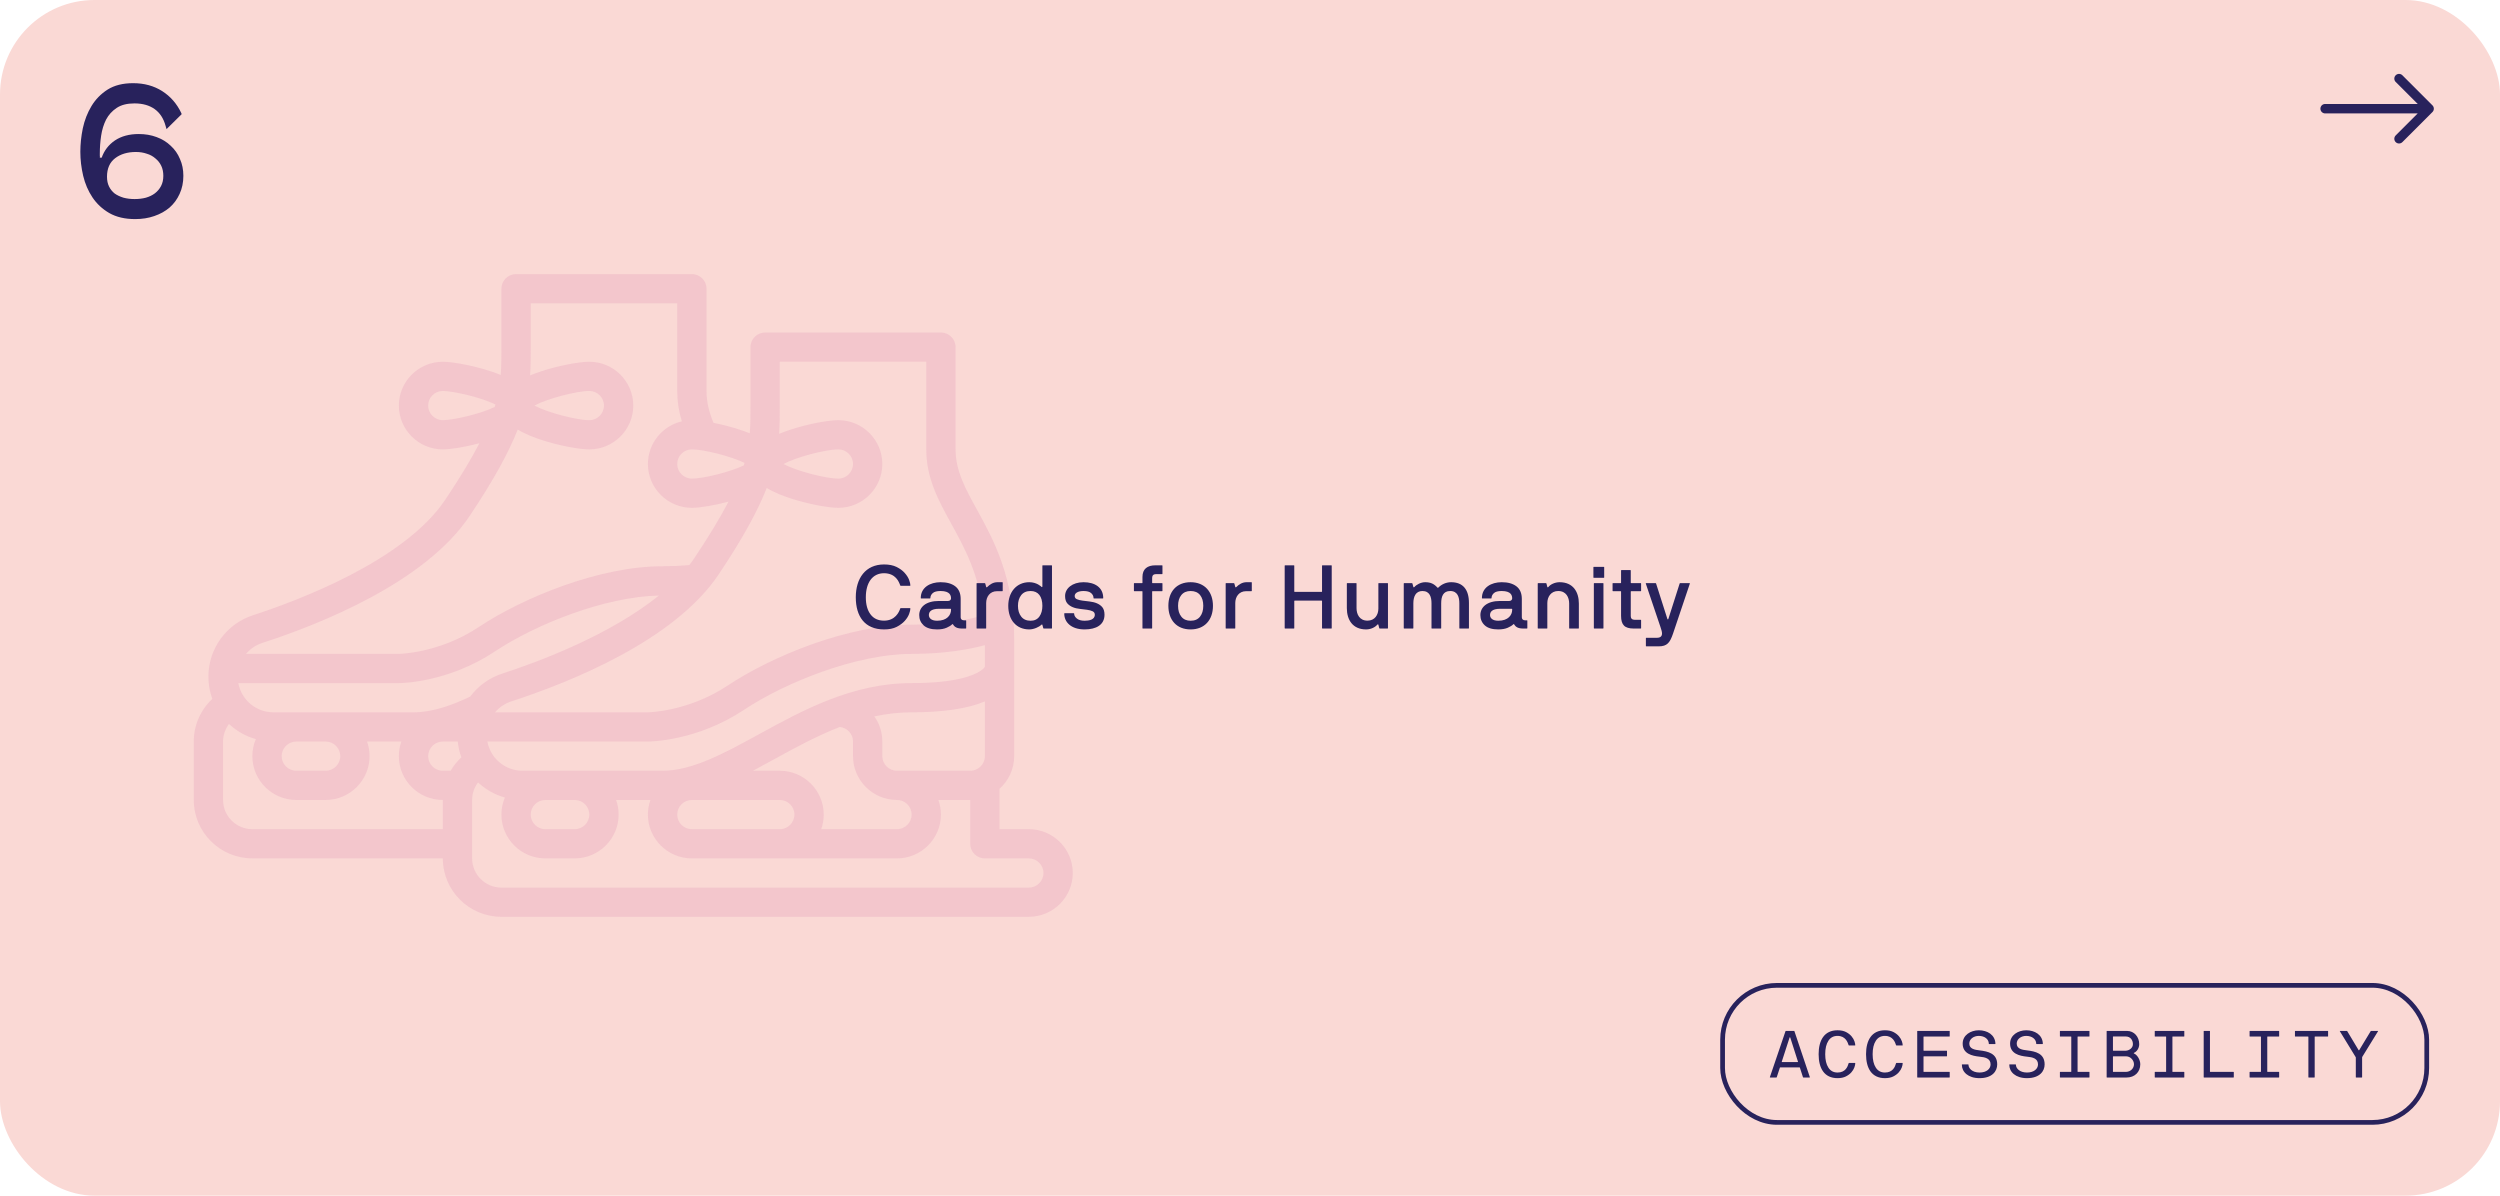 <svg width="529" height="253" viewBox="0 0 529 253" fill="none" xmlns="http://www.w3.org/2000/svg">
<rect x="3.05176e-05" width="529" height="253" rx="20" fill="#FAD9D5"/>
<path d="M28.16 17.6C30.507 17.6 32.56 18.16 34.32 19.28C36.08 20.4 37.427 21.947 38.36 23.92L38.44 24.16L35.24 27.32L35.04 26.64C34.613 25.067 33.84 23.88 32.72 23.08C31.6 22.28 30.173 21.88 28.44 21.88C26.893 21.88 25.64 22.2 24.68 22.84C23.72 23.48 22.973 24.307 22.44 25.32C21.933 26.333 21.587 27.467 21.4 28.72C21.213 29.973 21.12 31.227 21.12 32.48C21.12 32.64 21.12 32.8 21.12 32.96C21.147 33.093 21.147 33.227 21.12 33.36H21.52C22.053 31.84 22.987 30.627 24.32 29.72C25.68 28.813 27.36 28.36 29.36 28.36C30.72 28.36 31.973 28.573 33.12 29C34.293 29.427 35.293 30.04 36.12 30.84C36.973 31.613 37.627 32.547 38.08 33.64C38.56 34.707 38.8 35.893 38.8 37.2C38.8 38.613 38.533 39.893 38 41.04C37.493 42.16 36.787 43.12 35.88 43.92C34.973 44.693 33.893 45.293 32.64 45.72C31.413 46.147 30.067 46.36 28.6 46.36C26.44 46.36 24.613 45.933 23.12 45.08C21.653 44.227 20.467 43.12 19.56 41.76C18.653 40.4 18 38.88 17.6 37.2C17.2 35.493 17 33.8 17 32.12C17 30.52 17.173 28.867 17.52 27.16C17.893 25.427 18.507 23.853 19.36 22.44C20.213 21.027 21.347 19.867 22.76 18.96C24.2 18.053 26 17.6 28.16 17.6ZM22.64 37.4C22.64 38.2 22.787 38.893 23.08 39.48C23.373 40.067 23.773 40.56 24.28 40.96C24.813 41.333 25.44 41.627 26.16 41.84C26.88 42.027 27.653 42.12 28.48 42.12C29.333 42.12 30.12 42.027 30.84 41.84C31.587 41.627 32.227 41.32 32.76 40.92C33.32 40.493 33.76 39.973 34.08 39.36C34.4 38.747 34.56 38.027 34.56 37.2C34.56 36.4 34.413 35.693 34.12 35.08C33.827 34.467 33.413 33.947 32.88 33.52C32.373 33.067 31.76 32.733 31.04 32.52C30.347 32.28 29.587 32.16 28.76 32.16C26.973 32.16 25.507 32.6 24.36 33.48C23.213 34.36 22.64 35.667 22.64 37.4Z" fill="#28225C"/>
<g clip-path="url(#clip0_2_77)">
<path d="M217.7 175.455H211.5V166.904C213.403 165.204 214.6 162.739 214.6 160V135.273C214.6 122.16 210.237 114.231 206.734 107.86C204.199 103.255 202.2 99.619 202.2 95.091V73.454C202.2 71.747 200.813 70.364 199.1 70.364H161.9C160.187 70.364 158.8 71.747 158.8 73.454V85.818C158.8 87.897 158.8 89.79 158.653 91.683C157.882 91.374 157.114 91.108 156.394 90.872C154.681 90.316 152.759 89.829 150.984 89.477C149.953 87.008 149.5 84.93 149.5 82.727V61.091C149.5 59.383 148.113 58 146.4 58H109.2C107.487 58 106.1 59.383 106.1 61.091V73.454C106.1 75.541 106.1 77.434 105.953 79.335C101.655 77.596 96.037 76.546 93.7 76.546C88.573 76.546 84.4 80.707 84.4 85.818C84.4 90.93 88.573 95.091 93.7 95.091C95.281 95.091 98.315 94.627 101.438 93.797C99.733 97.1 97.404 100.975 94.219 105.739C85.562 118.69 62.909 127.14 53.571 130.169C47.905 132.008 44.1 137.243 44.1 143.197C44.1 144.843 44.395 146.419 44.929 147.884C42.43 150.217 41 153.486 41 156.905V169.269C41 176.088 46.561 181.633 53.4 181.633H93.7C93.7 188.452 99.261 193.996 106.1 193.996H217.7C222.827 193.996 227 189.835 227 184.723C227 179.612 222.827 175.451 217.7 175.451V175.455ZM192.9 172.364C192.9 174.068 191.509 175.455 189.8 175.455H173.765C174.11 174.489 174.3 173.445 174.3 172.364C174.3 167.252 170.127 163.091 165 163.091H159.327C160.737 162.345 162.152 161.569 163.586 160.78C168.15 158.277 172.796 155.735 177.691 153.83C179.264 153.977 180.5 155.302 180.5 156.905V159.996C180.5 165.108 184.673 169.269 189.8 169.269C191.509 169.269 192.9 170.656 192.9 172.36V172.364ZM124.7 172.364C124.7 174.068 123.309 175.455 121.6 175.455H115.4C113.691 175.455 112.3 174.068 112.3 172.364C112.3 170.66 113.691 169.273 115.4 169.273H121.6C123.309 169.273 124.7 170.66 124.7 172.364ZM110.548 163.091C106.848 163.091 103.767 160.417 103.128 156.909H137.1C137.518 156.909 147.454 156.832 157.42 150.21C166.275 144.325 181.306 138.364 192.9 138.364C199.894 138.364 205.067 137.413 208.4 136.513V141.103C208.307 141.254 208.059 141.574 207.454 141.972C206.009 142.934 202.196 144.545 192.9 144.545C180.345 144.545 169.855 150.295 160.602 155.364C153.352 159.335 146.505 163.091 140.2 163.091H110.548ZM72 160C72 161.704 70.609 163.091 68.9 163.091H62.7C60.991 163.091 59.6 161.704 59.6 160C59.6 158.296 60.991 156.909 62.7 156.909H68.9C70.609 156.909 72 158.296 72 160ZM57.849 150.727C54.148 150.727 51.067 148.054 50.428 144.545H84.4C84.819 144.545 94.754 144.468 104.72 137.846C113.381 132.089 127.947 126.267 139.433 126.015C128.908 134.523 113.548 140.176 106.274 142.536C103.484 143.44 101.148 145.171 99.493 147.405C95.738 149.178 91.561 150.731 87.504 150.731H57.849V150.727ZM146.4 169.273H165C166.709 169.273 168.1 170.66 168.1 172.364C168.1 174.068 166.709 175.455 165 175.455H146.4C144.691 175.455 143.3 174.068 143.3 172.364C143.3 170.66 144.691 169.273 146.4 169.273ZM189.8 163.091C188.091 163.091 186.7 161.704 186.7 160V156.909C186.7 154.931 186.076 153.1 185.014 151.593C187.556 151.044 190.18 150.727 192.9 150.727C199.549 150.727 204.738 149.951 208.4 148.425V160C208.4 161.704 207.009 163.091 205.3 163.091H189.8ZM165 76.546H196V95.091C196 101.207 198.573 105.882 201.297 110.835C204.103 115.931 207.218 121.599 208.133 130.15C205.544 130.973 200.448 132.182 192.9 132.182C179.477 132.182 163.314 138.858 153.979 145.063C145.637 150.608 137.174 150.723 137.1 150.727H104.755C105.639 149.676 106.813 148.861 108.189 148.413C120.55 144.399 142.692 135.57 152.077 121.534C157.285 113.748 160.389 107.984 162.245 103.251C163.841 104.24 165.744 104.955 167.403 105.492C170.851 106.612 175.145 107.455 177.396 107.455C182.523 107.455 186.696 103.293 186.696 98.182C186.696 93.07 182.523 88.909 177.396 88.909C175.145 88.909 170.851 89.751 167.403 90.872C166.593 91.135 165.725 91.44 164.864 91.795C164.996 89.825 164.996 87.881 164.996 85.818V76.546H165ZM165.794 98.182C168.375 96.76 174.668 95.091 177.4 95.091C179.109 95.091 180.5 96.478 180.5 98.182C180.5 99.886 179.109 101.273 177.4 101.273C174.668 101.273 168.375 99.604 165.794 98.182ZM157.541 97.942C157.486 98.124 157.432 98.309 157.374 98.499C154.514 99.839 148.93 101.273 146.4 101.273C144.691 101.273 143.3 99.886 143.3 98.182C143.3 96.478 144.691 95.091 146.4 95.091C148.981 95.091 154.735 96.578 157.541 97.942ZM93.7 88.909C91.991 88.909 90.6 87.522 90.6 85.818C90.6 84.114 91.991 82.727 93.7 82.727C95.738 82.727 101.667 84.01 104.833 85.598C104.782 85.768 104.732 85.942 104.678 86.116C101.454 87.684 95.715 88.909 93.7 88.909ZM55.492 136.049C67.854 132.035 89.996 123.207 99.381 109.17C104.589 101.385 107.693 95.62 109.549 90.887C111.145 91.876 113.048 92.591 114.706 93.128C118.155 94.249 122.449 95.091 124.7 95.091C129.827 95.091 134 90.93 134 85.818C134 80.707 129.827 76.546 124.7 76.546C122.449 76.546 118.155 77.388 114.706 78.508C113.897 78.771 113.028 79.076 112.168 79.432C112.3 77.461 112.3 75.518 112.3 73.454V64.182H143.3V82.727C143.3 84.887 143.61 86.966 144.28 89.156C140.173 90.115 137.1 93.797 137.1 98.182C137.1 103.293 141.273 107.455 146.4 107.455C148.179 107.455 151.236 106.925 154.142 106.153C152.437 109.456 150.108 113.335 146.919 118.103C146.586 118.601 146.226 119.092 145.85 119.579C144.032 119.737 142.137 119.818 140.196 119.818C126.773 119.818 110.61 126.495 101.276 132.7C92.933 138.244 84.47 138.36 84.396 138.364H52.055C52.939 137.313 54.113 136.498 55.489 136.049H55.492ZM113.094 85.818C115.675 84.396 121.968 82.727 124.7 82.727C126.409 82.727 127.8 84.114 127.8 85.818C127.8 87.522 126.409 88.909 124.7 88.909C121.968 88.909 115.675 87.24 113.094 85.818ZM53.4 175.455C49.982 175.455 47.2 172.68 47.2 169.273V156.909C47.2 155.561 47.65 154.259 48.452 153.192C50.04 154.676 51.978 155.793 54.132 156.395C53.66 157.504 53.4 158.721 53.4 160C53.4 165.112 57.573 169.273 62.7 169.273H68.9C74.027 169.273 78.2 165.112 78.2 160C78.2 158.918 78.01 157.875 77.665 156.909H84.931C84.586 157.875 84.396 158.918 84.396 160C84.396 165.112 88.57 169.273 93.696 169.273V175.455H53.4ZM95.362 163.091H93.7C91.991 163.091 90.6 161.704 90.6 160C90.6 158.296 91.991 156.909 93.7 156.909H96.866C96.978 158.072 97.238 159.193 97.625 160.251C96.726 161.09 95.967 162.048 95.362 163.091ZM217.7 187.818H106.1C102.682 187.818 99.9 185.044 99.9 181.636V169.273C99.9 167.924 100.349 166.622 101.152 165.556C102.74 167.04 104.678 168.156 106.832 168.759C106.36 169.868 106.1 171.085 106.1 172.364C106.1 177.475 110.273 181.636 115.4 181.636H121.6C126.727 181.636 130.9 177.475 130.9 172.364C130.9 171.282 130.71 170.239 130.365 169.273H137.631C137.286 170.239 137.096 171.282 137.096 172.364C137.096 177.475 141.269 181.636 146.396 181.636H189.796C194.923 181.636 199.096 177.475 199.096 172.364C199.096 171.282 198.906 170.239 198.561 169.273H205.296V178.545C205.296 180.253 206.683 181.636 208.396 181.636H217.696C219.405 181.636 220.796 183.023 220.796 184.727C220.796 186.431 219.405 187.818 217.696 187.818H217.7Z" fill="#DA78AC" fill-opacity="0.2"/>
</g>
<rect x="364.5" y="208.5" width="149" height="29" rx="11.5" fill="#FAD9D5"/>
<rect x="364.5" y="208.5" width="149" height="29" rx="11.5" stroke="#28225C"/>
<path d="M374.506 227.918L377.808 218.211C377.828 218.163 377.855 218.143 377.89 218.143H379.612C379.646 218.143 379.681 218.163 379.701 218.211L382.962 227.918C382.982 227.973 382.955 228 382.887 228H381.574C381.547 228 381.526 227.979 381.506 227.932L380.863 225.929C380.856 225.881 380.822 225.86 380.761 225.86H376.7C376.666 225.86 376.639 225.881 376.618 225.929L375.962 227.932C375.941 227.979 375.921 228 375.887 228H374.574C374.513 228 374.485 227.973 374.506 227.918ZM378.676 219.544L377.021 224.657C377.001 224.712 377.028 224.739 377.097 224.739H380.385C380.446 224.739 380.474 224.712 380.453 224.657L378.819 219.544C378.785 219.455 378.71 219.455 378.676 219.544ZM384.821 223.071C384.821 220.118 386.024 218.006 388.82 218.006C389.551 218.006 390.153 218.136 390.638 218.389C391.117 218.642 391.499 218.942 391.793 219.291C392.081 219.64 392.286 219.988 392.402 220.337C392.518 220.686 392.573 220.959 392.573 221.157C392.573 221.205 392.552 221.226 392.504 221.226H391.274C391.226 221.226 391.192 221.205 391.171 221.157C391.062 220.856 390.912 220.357 390.556 219.947C390.201 219.537 389.688 219.195 388.82 219.195C387.979 219.195 387.336 219.537 386.892 220.221C386.441 220.911 386.215 221.861 386.215 223.071C386.215 224.281 386.441 225.231 386.892 225.915C387.336 226.605 387.979 226.947 388.82 226.947C390.495 226.947 390.953 225.737 391.171 224.992C391.178 224.944 391.212 224.924 391.274 224.917H392.504C392.552 224.917 392.573 224.944 392.573 224.992C392.573 225.225 392.511 225.519 392.381 225.874C392.251 226.229 392.039 226.571 391.746 226.906C391.452 227.241 391.062 227.535 390.59 227.774C390.112 228.014 389.524 228.137 388.82 228.137C386.024 228.137 384.821 226.059 384.821 223.071ZM394.855 223.071C394.855 220.118 396.058 218.006 398.854 218.006C399.586 218.006 400.187 218.136 400.673 218.389C401.151 218.642 401.534 218.942 401.828 219.291C402.115 219.64 402.32 219.988 402.436 220.337C402.553 220.686 402.607 220.959 402.607 221.157C402.607 221.205 402.587 221.226 402.539 221.226H401.308C401.261 221.226 401.226 221.205 401.206 221.157C401.097 220.856 400.946 220.357 400.591 219.947C400.235 219.537 399.723 219.195 398.854 219.195C398.014 219.195 397.371 219.537 396.927 220.221C396.475 220.911 396.25 221.861 396.25 223.071C396.25 224.281 396.475 225.231 396.927 225.915C397.371 226.605 398.014 226.947 398.854 226.947C400.529 226.947 400.987 225.737 401.206 224.992C401.213 224.944 401.247 224.924 401.308 224.917H402.539C402.587 224.917 402.607 224.944 402.607 224.992C402.607 225.225 402.546 225.519 402.416 225.874C402.286 226.229 402.074 226.571 401.78 226.906C401.486 227.241 401.097 227.535 400.625 227.774C400.146 228.014 399.558 228.137 398.854 228.137C396.058 228.137 394.855 226.059 394.855 223.071ZM405.683 227.932V218.211C405.683 218.163 405.71 218.143 405.758 218.143H412.492C412.539 218.143 412.56 218.163 412.56 218.211V219.264C412.56 219.312 412.539 219.332 412.492 219.332H407.084C407.036 219.332 407.016 219.359 407.016 219.407V222.258C407.016 222.306 407.036 222.326 407.084 222.333H411.917C411.965 222.333 411.986 222.354 411.986 222.401V223.447C411.986 223.495 411.965 223.516 411.917 223.522H407.084C407.036 223.522 407.016 223.543 407.016 223.591V226.742C407.016 226.79 407.036 226.811 407.084 226.811H412.492C412.539 226.811 412.56 226.831 412.56 226.879V227.932C412.56 227.979 412.539 228 412.492 228H405.758C405.71 228 405.69 227.979 405.683 227.932ZM415.13 225.3C415.13 225.252 415.157 225.231 415.205 225.225H416.449C416.504 225.225 416.531 225.252 416.531 225.313C416.531 226.024 417.29 226.947 418.869 226.947C420.366 226.947 421.207 226.154 421.207 225.225C421.207 223.98 420.093 223.7 418.869 223.591C417.31 223.434 415.294 222.982 415.301 220.815C415.301 219.018 417.01 218.006 418.719 218.006C420.475 218.006 422.157 218.922 422.232 220.843C422.232 220.891 422.212 220.911 422.164 220.918H420.899C420.851 220.911 420.831 220.891 420.831 220.843C420.831 219.913 419.963 219.195 418.719 219.195C417.611 219.195 416.702 219.872 416.702 220.815C416.702 221.964 417.898 222.148 418.869 222.258C420.701 222.477 422.608 222.914 422.608 225.225C422.608 226.64 421.59 228.137 418.869 228.137C416.442 228.137 415.13 226.817 415.13 225.3ZM425.164 225.3C425.164 225.252 425.192 225.231 425.239 225.225H426.484C426.538 225.225 426.566 225.252 426.566 225.313C426.566 226.024 427.324 226.947 428.904 226.947C430.401 226.947 431.241 226.154 431.241 225.225C431.241 223.98 430.127 223.7 428.904 223.591C427.345 223.434 425.328 222.982 425.335 220.815C425.335 219.018 427.044 218.006 428.753 218.006C430.51 218.006 432.192 218.922 432.267 220.843C432.267 220.891 432.246 220.911 432.198 220.918H430.934C430.886 220.911 430.865 220.891 430.865 220.843C430.865 219.913 429.997 219.195 428.753 219.195C427.646 219.195 426.737 219.872 426.737 220.815C426.737 221.964 427.933 222.148 428.904 222.258C430.736 222.477 432.643 222.914 432.643 225.225C432.643 226.64 431.624 228.137 428.904 228.137C426.477 228.137 425.164 226.817 425.164 225.3ZM435.876 227.932V226.879C435.876 226.831 435.896 226.811 435.944 226.811H438.214C438.261 226.811 438.282 226.79 438.282 226.742V219.407C438.282 219.359 438.261 219.339 438.214 219.332H435.944C435.896 219.332 435.876 219.312 435.876 219.264V218.211C435.876 218.163 435.896 218.143 435.944 218.143H442.062C442.11 218.143 442.131 218.163 442.131 218.211V219.264C442.131 219.312 442.11 219.332 442.062 219.332H439.683C439.635 219.332 439.615 219.359 439.615 219.407V226.742C439.615 226.79 439.635 226.811 439.683 226.811H442.062C442.11 226.811 442.131 226.831 442.131 226.879V227.932C442.131 227.979 442.11 228 442.062 228H435.944C435.896 228 435.876 227.979 435.876 227.932ZM445.767 227.932V218.211C445.767 218.163 445.787 218.143 445.835 218.143H450.08C451.611 218.143 452.657 219.414 452.657 220.945C452.657 221.854 452.097 222.565 451.55 222.777C451.475 222.812 451.475 222.873 451.55 222.921C452.22 223.174 452.883 224.233 452.883 225.197C452.883 226.865 451.68 228 450.012 228H445.835C445.787 228 445.767 227.979 445.767 227.932ZM447.1 223.591V226.742C447.1 226.79 447.12 226.811 447.168 226.811H449.814C450.839 226.811 451.55 226.045 451.55 225.197C451.55 224.377 450.818 223.522 449.909 223.522H447.168C447.12 223.522 447.1 223.543 447.1 223.591ZM447.1 219.387V222.258C447.1 222.306 447.12 222.326 447.168 222.333H449.814C450.538 222.299 451.324 221.766 451.324 220.945C451.324 220.111 450.812 219.318 449.814 219.318H447.168C447.12 219.318 447.1 219.339 447.1 219.387ZM455.945 227.932V226.879C455.945 226.831 455.965 226.811 456.013 226.811H458.283C458.331 226.811 458.351 226.79 458.351 226.742V219.407C458.351 219.359 458.331 219.339 458.283 219.332H456.013C455.965 219.332 455.945 219.312 455.945 219.264V218.211C455.945 218.163 455.965 218.143 456.013 218.143H462.131C462.179 218.143 462.2 218.163 462.2 218.211V219.264C462.2 219.312 462.179 219.332 462.131 219.332H459.752C459.705 219.332 459.684 219.359 459.684 219.407V226.742C459.684 226.79 459.705 226.811 459.752 226.811H462.131C462.179 226.811 462.2 226.831 462.2 226.879V227.932C462.2 227.979 462.179 228 462.131 228H456.013C455.965 228 455.945 227.979 455.945 227.932ZM466.301 227.932V218.211C466.301 218.163 466.321 218.143 466.369 218.143H467.559C467.606 218.143 467.627 218.163 467.627 218.211V226.742C467.627 226.79 467.654 226.811 467.702 226.811H472.597C472.644 226.811 472.665 226.831 472.672 226.879V227.932C472.672 227.979 472.644 228 472.597 228H466.369C466.321 228 466.301 227.979 466.301 227.932ZM476.014 227.932V226.879C476.014 226.831 476.035 226.811 476.082 226.811H478.352C478.4 226.811 478.42 226.79 478.42 226.742V219.407C478.42 219.359 478.4 219.339 478.352 219.332H476.082C476.035 219.332 476.014 219.312 476.014 219.264V218.211C476.014 218.163 476.035 218.143 476.082 218.143H482.201C482.248 218.143 482.269 218.163 482.269 218.211V219.264C482.269 219.312 482.248 219.332 482.201 219.332H479.822C479.774 219.332 479.753 219.359 479.753 219.407V226.742C479.753 226.79 479.774 226.811 479.822 226.811H482.201C482.248 226.811 482.269 226.831 482.269 226.879V227.932C482.269 227.979 482.248 228 482.201 228H476.082C476.035 228 476.014 227.979 476.014 227.932ZM485.611 219.264V218.211C485.611 218.163 485.632 218.143 485.68 218.143H492.556C492.604 218.143 492.625 218.163 492.625 218.211V219.264C492.625 219.312 492.604 219.332 492.556 219.332H489.856C489.808 219.332 489.788 219.359 489.788 219.407V227.932C489.788 227.979 489.761 228 489.713 228H488.523C488.475 228 488.455 227.979 488.455 227.932V219.387C488.434 219.353 488.414 219.332 488.387 219.332H485.68C485.632 219.332 485.611 219.312 485.611 219.264ZM498.421 223.618L495.113 218.211C495.085 218.163 495.099 218.143 495.16 218.143H496.569C496.616 218.143 496.651 218.163 496.685 218.211L499.077 222.203C499.125 222.265 499.166 222.265 499.214 222.203L501.627 218.211C501.661 218.163 501.709 218.143 501.764 218.143H503.152C503.206 218.143 503.22 218.163 503.193 218.211L499.864 223.618C499.829 223.693 499.823 223.721 499.823 223.755V227.932C499.823 227.979 499.795 228 499.747 228H498.558C498.51 228 498.49 227.979 498.49 227.932V223.755C498.49 223.734 498.469 223.693 498.421 223.618Z" fill="#28225C"/>
<path d="M181.085 126.385C181.085 122.359 183.154 119.437 187.069 119.437C188.117 119.437 188.998 119.613 189.713 119.965C190.418 120.318 190.993 120.735 191.429 121.227C191.865 121.719 192.181 122.21 192.366 122.702C192.542 123.194 192.635 123.583 192.635 123.862C192.635 123.927 192.607 123.955 192.542 123.955H190.603C190.557 123.955 190.511 123.927 190.483 123.862C190.223 123.138 189.555 121.311 187.069 121.292C184.61 121.292 183.209 123.305 183.209 126.385C183.209 127.935 183.543 129.141 184.211 130.013C184.87 130.894 185.826 131.33 187.069 131.33C189.425 131.33 190.242 129.521 190.483 128.779C190.492 128.714 190.539 128.686 190.622 128.686H192.542C192.607 128.686 192.635 128.714 192.635 128.779C192.635 129.048 192.542 129.428 192.366 129.92C192.181 130.412 191.874 130.903 191.438 131.386C191.002 131.868 190.436 132.286 189.731 132.647C189.017 133.009 188.136 133.186 187.069 133.186C182.978 133.186 181.085 130.421 181.085 126.385ZM194.508 130.152C194.508 128.482 195.891 127.165 198.674 127.165H200.632C201.04 127.165 201.235 126.858 201.235 126.636C201.235 126.051 201.068 125.059 199.017 125.059C198.247 125.059 197.7 125.207 197.375 125.495C197.05 125.782 196.874 126.135 196.865 126.543C196.865 126.608 196.837 126.636 196.772 126.636H194.926C194.861 126.636 194.833 126.608 194.833 126.543C194.833 124.307 196.809 123.194 199.017 123.194C200.335 123.194 201.374 123.481 202.134 124.066C202.895 124.65 203.276 125.541 203.276 126.729V130.625C203.276 130.987 203.526 131.256 203.934 131.256H204.352C204.417 131.256 204.445 131.284 204.445 131.349V132.907C204.445 132.972 204.417 133 204.352 133H203.591C202.524 133 201.986 132.694 201.652 132.109C201.606 132.035 201.55 132.026 201.485 132.091C201.244 132.341 200.854 132.592 200.316 132.824C199.778 133.065 199.101 133.186 198.294 133.186C197.013 133.186 196.067 132.898 195.446 132.332C194.824 131.766 194.508 131.033 194.508 130.152ZM196.55 130.152C196.55 130.681 196.958 131.349 198.294 131.349C200.427 131.349 201.235 130.115 201.235 129.048V128.918C201.235 128.853 201.207 128.825 201.142 128.816H198.73C196.856 128.816 196.55 129.567 196.55 130.152ZM206.643 132.907V123.481C206.643 123.417 206.67 123.389 206.717 123.389H208.359C208.424 123.389 208.461 123.426 208.489 123.5L208.674 124.205C208.721 124.307 208.823 124.289 208.869 124.242C209.472 123.639 210.168 123.194 211.068 123.194H212.079C212.144 123.194 212.172 123.222 212.172 123.287V125.003C212.172 125.068 212.144 125.096 212.079 125.096H210.975C209.444 125.096 208.674 126.292 208.674 127.601V132.907C208.674 132.972 208.646 133 208.581 133H206.717C206.67 133 206.643 132.972 206.643 132.907ZM213.349 128.194C213.349 125.235 215.149 123.194 217.793 123.194C219.38 123.194 220.317 124.112 220.409 124.205C220.456 124.251 220.567 124.196 220.567 124.149V119.715C220.567 119.65 220.595 119.622 220.66 119.622H222.506C222.571 119.622 222.599 119.65 222.599 119.715V132.907C222.599 132.972 222.571 133 222.506 133H220.892C220.818 133 220.771 132.972 220.753 132.907L220.567 132.221C220.521 132.109 220.456 132.1 220.354 132.202C219.871 132.685 218.739 133.186 217.793 133.186C215.047 133.186 213.349 131.163 213.349 128.194ZM215.4 128.194C215.4 129.122 215.632 129.883 216.086 130.467C216.541 131.052 217.199 131.349 218.081 131.349C218.888 131.349 219.509 131.052 219.936 130.458C220.354 129.874 220.567 129.113 220.567 128.194C220.567 126.237 219.704 125.059 218.081 125.059C217.209 125.059 216.541 125.346 216.086 125.931C215.632 126.515 215.4 127.267 215.4 128.194ZM225.196 129.846C225.196 129.781 225.233 129.753 225.298 129.753H227.172C227.246 129.753 227.283 129.781 227.292 129.846C227.292 130.235 227.487 130.579 227.868 130.885C228.248 131.191 228.795 131.349 229.51 131.349C230.391 131.349 231.662 131.163 231.662 130.078C231.662 129.734 231.504 129.493 231.198 129.345C230.883 129.196 230.493 129.094 230.029 129.029C229.556 128.964 229.055 128.909 228.517 128.844C227.441 128.732 226.457 128.389 225.836 127.666C225.53 127.304 225.372 126.784 225.372 126.107C225.372 124.511 226.903 123.194 229.287 123.194C231.671 123.194 233.443 124.307 233.443 126.543C233.443 126.608 233.415 126.636 233.369 126.636H231.486C231.421 126.636 231.393 126.608 231.393 126.543C231.393 126.153 231.226 125.81 230.892 125.504C230.549 125.207 230.02 125.059 229.287 125.059C227.997 125.059 227.404 125.55 227.404 126.107C227.404 126.432 227.561 126.664 227.868 126.793C228.174 126.933 228.563 127.025 229.037 127.09C229.51 127.155 230.011 127.211 230.558 127.276C231.643 127.406 232.627 127.74 233.248 128.482C233.555 128.862 233.712 129.391 233.712 130.078C233.712 132.193 231.987 133.186 229.51 133.186C226.624 133.186 225.196 131.627 225.196 129.846ZM239.936 125.003V123.481C239.936 123.417 239.964 123.389 240.029 123.389H241.652C241.717 123.389 241.745 123.361 241.745 123.314V122.09C241.745 120.374 242.793 119.622 244.5 119.622H245.883C245.948 119.622 245.975 119.65 245.975 119.715V121.394C245.975 121.459 245.948 121.487 245.883 121.487H244.575C244.092 121.487 243.795 121.756 243.795 122.266V123.314C243.795 123.361 243.823 123.389 243.888 123.389H245.883C245.948 123.389 245.975 123.417 245.975 123.481V125.003C245.975 125.068 245.948 125.096 245.883 125.096H243.888C243.823 125.096 243.795 125.124 243.795 125.188V132.907C243.795 132.972 243.767 133 243.703 133H241.838C241.773 133 241.745 132.972 241.745 132.907V125.188C241.745 125.124 241.717 125.096 241.652 125.096H240.029C239.964 125.096 239.936 125.068 239.936 125.003ZM247.227 128.194C247.227 125.198 248.962 123.194 251.931 123.194C254.9 123.194 256.662 125.235 256.662 128.194C256.662 131.163 254.9 133.186 251.931 133.186C248.953 133.186 247.227 131.163 247.227 128.194ZM249.277 128.194C249.277 129.15 249.509 129.911 249.973 130.486C250.428 131.061 251.087 131.349 251.931 131.349C252.803 131.349 253.471 131.061 253.925 130.486C254.38 129.911 254.612 129.15 254.612 128.194C254.612 127.239 254.389 126.478 253.935 125.912C253.48 125.346 252.812 125.059 251.931 125.059C251.087 125.059 250.428 125.346 249.973 125.912C249.509 126.478 249.277 127.239 249.277 128.194ZM259.352 132.907V123.481C259.352 123.417 259.38 123.389 259.426 123.389H261.068C261.133 123.389 261.17 123.426 261.198 123.5L261.384 124.205C261.43 124.307 261.532 124.289 261.578 124.242C262.182 123.639 262.877 123.194 263.777 123.194H264.788C264.853 123.194 264.881 123.222 264.881 123.287V125.003C264.881 125.068 264.853 125.096 264.788 125.096H263.684C262.154 125.096 261.384 126.292 261.384 127.601V132.907C261.384 132.972 261.356 133 261.291 133H259.426C259.38 133 259.352 132.972 259.352 132.907ZM271.838 132.907V119.715C271.838 119.65 271.875 119.622 271.94 119.622H273.777C273.842 119.622 273.869 119.65 273.869 119.715V125.151C273.869 125.216 273.907 125.244 273.972 125.244H279.668C279.714 125.244 279.742 125.216 279.742 125.151V119.715C279.742 119.65 279.779 119.622 279.844 119.622H281.7C281.765 119.622 281.792 119.65 281.792 119.715V132.907C281.792 132.972 281.765 133 281.7 133H279.844C279.779 133 279.751 132.972 279.742 132.907V127.183C279.742 127.118 279.714 127.09 279.668 127.09H273.972C273.907 127.09 273.879 127.118 273.869 127.183V132.907C273.869 132.972 273.842 133 273.777 133H271.94C271.875 133 271.847 132.972 271.838 132.907ZM284.992 128.686V123.481C284.992 123.417 285.02 123.389 285.085 123.389H286.95C287.015 123.389 287.043 123.417 287.043 123.481V128.686C287.043 129.985 287.673 131.33 289.362 131.33C290.902 131.33 291.663 130.105 291.663 128.779V123.481C291.663 123.417 291.691 123.389 291.755 123.389H293.602C293.667 123.389 293.694 123.417 293.694 123.481V132.907C293.694 132.972 293.667 133 293.602 133H291.978C291.913 133 291.876 132.972 291.848 132.907L291.663 132.184C291.616 132.063 291.496 132.119 291.449 132.165C291.041 132.675 290.132 133.186 289.074 133.186C286.208 133.186 284.992 131.126 284.992 128.686ZM297.034 132.907V123.481C297.034 123.417 297.071 123.389 297.136 123.389H298.75C298.815 123.389 298.852 123.426 298.88 123.5L299.065 124.205C299.112 124.307 299.204 124.298 299.279 124.224C299.678 123.732 300.652 123.194 301.561 123.194C302.776 123.194 303.481 123.583 304.159 124.335C304.205 124.381 304.279 124.409 304.353 124.335C305.012 123.658 305.986 123.194 307.053 123.194C309.512 123.194 310.829 124.697 310.829 127.601V132.907C310.829 132.972 310.801 133 310.736 133H308.89C308.825 133 308.797 132.972 308.797 132.907V127.666C308.797 126.376 308.445 125.059 306.858 125.059C305.337 125.059 304.956 126.265 304.956 127.666V132.907C304.956 132.972 304.929 133 304.864 133H302.999C302.934 133 302.906 132.972 302.906 132.907V127.666C302.906 126.348 302.554 125.059 300.986 125.059C299.548 125.059 299.065 126.265 299.065 127.666V132.907C299.065 132.972 299.037 133 298.973 133H297.136C297.071 133 297.043 132.972 297.034 132.907ZM313.25 130.152C313.25 128.482 314.632 127.165 317.415 127.165H319.373C319.781 127.165 319.976 126.858 319.976 126.636C319.976 126.051 319.809 125.059 317.758 125.059C316.988 125.059 316.441 125.207 316.116 125.495C315.792 125.782 315.615 126.135 315.606 126.543C315.606 126.608 315.578 126.636 315.513 126.636H313.667C313.602 126.636 313.574 126.608 313.574 126.543C313.574 124.307 315.55 123.194 317.758 123.194C319.076 123.194 320.115 123.481 320.876 124.066C321.636 124.65 322.017 125.541 322.017 126.729V130.625C322.017 130.987 322.267 131.256 322.675 131.256H323.093C323.158 131.256 323.186 131.284 323.186 131.349V132.907C323.186 132.972 323.158 133 323.093 133H322.332C321.265 133 320.727 132.694 320.393 132.109C320.347 132.035 320.291 132.026 320.226 132.091C319.985 132.341 319.595 132.592 319.057 132.824C318.519 133.065 317.842 133.186 317.035 133.186C315.754 133.186 314.808 132.898 314.187 132.332C313.565 131.766 313.25 131.033 313.25 130.152ZM315.291 130.152C315.291 130.681 315.699 131.349 317.035 131.349C319.169 131.349 319.976 130.115 319.976 129.048V128.918C319.976 128.853 319.948 128.825 319.883 128.816H317.471C315.597 128.816 315.291 129.567 315.291 130.152ZM325.384 132.907V123.481C325.384 123.417 325.421 123.389 325.486 123.389H327.1C327.165 123.389 327.202 123.417 327.23 123.481L327.415 124.205C327.462 124.326 327.582 124.27 327.629 124.224C328 123.704 328.983 123.194 330.004 123.194C332.88 123.194 334.086 125.263 334.086 127.703V132.907C334.086 132.972 334.058 133 333.993 133H332.128C332.063 133 332.035 132.972 332.035 132.907V127.703C332.035 126.413 331.405 125.059 329.716 125.059C328.185 125.059 327.415 126.292 327.415 127.601V132.907C327.415 132.972 327.388 133 327.323 133H325.486C325.421 133 325.393 132.972 325.384 132.907ZM337.165 122.173V120.04C337.165 119.975 337.193 119.947 337.258 119.947H339.355C339.419 119.947 339.447 119.975 339.447 120.04V122.173C339.447 122.238 339.419 122.266 339.355 122.266H337.258C337.193 122.266 337.165 122.238 337.165 122.173ZM337.258 132.907V123.481C337.258 123.417 337.295 123.389 337.36 123.389H339.197C339.262 123.389 339.29 123.417 339.29 123.481V132.907C339.29 132.972 339.262 133 339.197 133H337.36C337.295 133 337.267 132.972 337.258 132.907ZM341.219 125.003V123.481C341.219 123.417 341.246 123.389 341.311 123.389H342.926C342.991 123.389 343.018 123.352 343.018 123.287V120.726C343.018 120.661 343.046 120.633 343.111 120.633H344.976C345.041 120.633 345.069 120.661 345.069 120.726V123.287C345.069 123.352 345.106 123.379 345.171 123.389H347.165C347.23 123.389 347.258 123.417 347.258 123.481V125.003C347.258 125.068 347.23 125.096 347.165 125.096H345.171C345.106 125.096 345.078 125.124 345.069 125.188V130.375C345.069 130.857 345.338 131.154 345.931 131.154H347.165C347.23 131.154 347.258 131.191 347.258 131.256V132.907C347.258 132.972 347.23 133 347.165 133H345.681C344.716 133 344.03 132.787 343.631 132.369C343.222 131.952 343.018 131.274 343.018 130.319V125.188C343.018 125.124 342.991 125.096 342.926 125.096H341.311C341.246 125.096 341.219 125.068 341.219 125.003ZM351.367 132.712L348.25 123.481C348.222 123.417 348.25 123.389 348.324 123.389H350.319C350.365 123.389 350.402 123.417 350.43 123.481L352.824 130.987C352.87 131.089 352.972 131.089 353.019 130.987L355.412 123.481C355.44 123.417 355.477 123.389 355.523 123.389H357.481C357.555 123.389 357.583 123.417 357.574 123.481L354.021 134.048C353.362 135.997 352.759 136.767 350.987 136.767H348.361C348.296 136.767 348.269 136.729 348.269 136.665V135.05C348.269 134.985 348.296 134.958 348.361 134.958H350.588C351.404 134.958 351.683 134.586 351.683 134.03C351.683 133.649 351.516 133.195 351.367 132.712Z" fill="#28225C"/>
<path d="M492 22C491.448 22 491 22.448 491 23C491 23.552 491.448 24 492 24L492 22ZM514.707 23.707C515.098 23.317 515.098 22.683 514.707 22.293L508.343 15.929C507.953 15.538 507.319 15.538 506.929 15.929C506.538 16.32 506.538 16.953 506.929 17.343L512.586 23L506.929 28.657C506.538 29.047 506.538 29.68 506.929 30.071C507.319 30.462 507.953 30.462 508.343 30.071L514.707 23.707ZM492 24L514 24L514 22L492 22L492 24Z" fill="#28225C"/>
<defs>
<clipPath id="clip0_2_77">
<rect width="186" height="136" fill="white" transform="translate(41 58)"/>
</clipPath>
</defs>
</svg>
